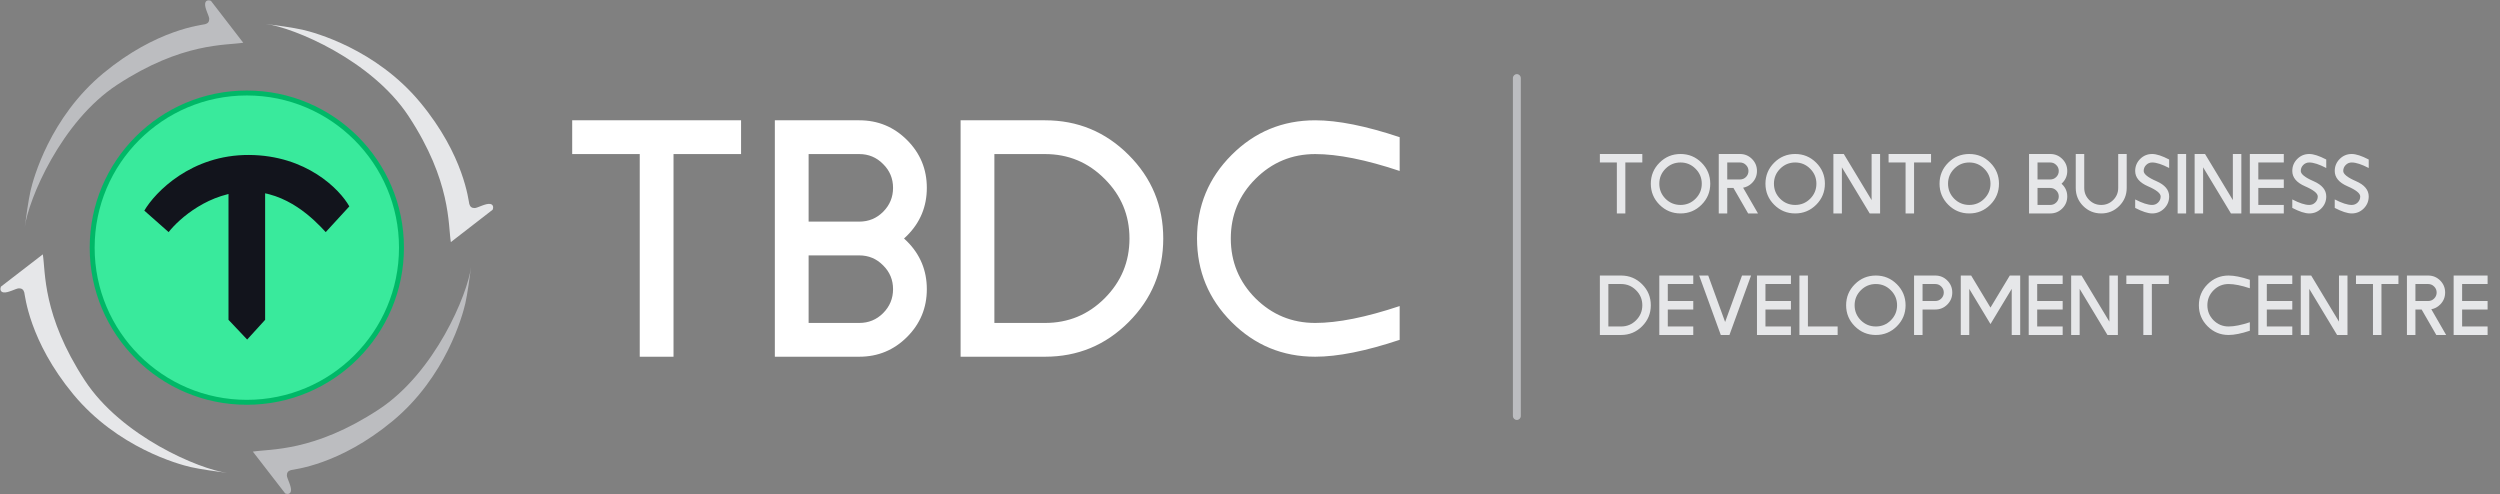 <svg width="253" height="50" viewBox="0 0 253 50" fill="none" xmlns="http://www.w3.org/2000/svg">
<rect x="0" y="0" width="253" height="50" fill="#808080" stroke="none"/>
<path d="M49.858 21.222L45.626 24.5C45.336 22.757 45.678 18.345 41.352 11.761C37.618 6.078 29.716 2.785 26.913 2.426C27.867 2.548 29.693 2.799 30.605 3.006C31.834 3.286 38.033 4.957 42.514 10.351C46.995 15.745 47.41 20.351 47.493 20.641C47.576 20.931 47.742 21.056 48.032 21.056C48.323 21.056 49.153 20.558 49.609 20.641C49.974 20.707 49.927 21.056 49.858 21.222Z" fill="#E6E7E9"/>
<path d="M28.863 49.938L25.588 45.704C27.331 45.414 31.742 45.76 38.329 41.439C44.015 37.709 47.313 29.809 47.675 27.006C47.552 27.96 47.3 29.786 47.092 30.698C46.811 31.927 45.136 38.124 39.739 42.602C34.342 47.079 29.736 47.491 29.445 47.574C29.155 47.656 29.03 47.822 29.03 48.113C29.03 48.403 29.527 49.233 29.444 49.69C29.377 50.055 29.029 50.008 28.863 49.938Z" fill="#BCBDC0"/>
<path d="M21.346 0.085L24.615 4.324C22.872 4.611 18.461 4.26 11.868 8.573C6.178 12.296 2.869 20.191 2.504 22.994C2.628 22.04 2.883 20.214 3.092 19.302C3.374 18.074 5.057 11.879 10.46 7.408C15.863 2.938 20.47 2.532 20.76 2.449C21.051 2.367 21.175 2.201 21.176 1.911C21.177 1.62 20.68 0.79 20.764 0.333C20.831 -0.032 21.18 0.016 21.346 0.085Z" fill="#BCBDC0"/>
<path d="M0.093 29.008L4.333 25.74C4.62 27.483 4.266 31.895 8.576 38.489C12.297 44.181 20.191 47.493 22.994 47.859C22.04 47.734 20.214 47.479 19.302 47.269C18.074 46.987 11.88 45.301 7.411 39.897C2.943 34.492 2.539 29.885 2.457 29.594C2.375 29.304 2.209 29.179 1.918 29.178C1.628 29.177 0.797 29.673 0.341 29.589C-0.024 29.522 0.024 29.174 0.093 29.008Z" fill="#E6E7E9"/>
<path d="M24.979 40.713C33.622 40.713 40.629 33.706 40.629 25.062C40.629 16.419 33.622 9.412 24.979 9.412C16.335 9.412 9.328 16.419 9.328 25.062C9.328 33.706 16.335 40.713 24.979 40.713Z" fill="#39EA9C" stroke="#00B867" stroke-width="0.5"/>
<path d="M35.352 20.887L32.963 23.489C31.787 22.206 29.042 19.39 25.192 19.39C21.199 19.39 18.11 22.146 17.065 23.489L14.605 21.315C15.71 19.425 19.375 15.654 25.192 15.682C31.01 15.711 34.389 19.164 35.352 20.887Z" fill="#12141C"/>
<path d="M23.124 18.998V32.366L25.013 34.362L26.831 32.366V18.998H23.124Z" fill="#12141C"/>
<path d="M74.996 12.174V15.592H68.16V36.1H64.742V15.592H57.906V12.174H74.996ZM86.959 12.174C88.85 12.174 90.462 12.841 91.795 14.174C93.128 15.507 93.795 17.119 93.795 19.01C93.795 20.901 93.128 22.513 91.795 23.846C91.693 23.949 91.59 24.046 91.488 24.137C91.59 24.228 91.693 24.325 91.795 24.427C93.128 25.761 93.795 27.373 93.795 29.264C93.795 31.155 93.128 32.767 91.795 34.1C90.462 35.433 88.85 36.1 86.959 36.1H78.414V12.174H86.959ZM81.832 25.846V32.682H86.959C87.904 32.682 88.708 32.352 89.369 31.691C90.041 31.018 90.377 30.209 90.377 29.264C90.377 28.318 90.041 27.515 89.369 26.854C88.708 26.182 87.904 25.846 86.959 25.846H81.832ZM86.959 15.592H81.832V22.428H86.959C87.904 22.428 88.708 22.098 89.369 21.437C90.041 20.765 90.377 19.956 90.377 19.01C90.377 18.064 90.041 17.261 89.369 16.6C88.708 15.928 87.904 15.592 86.959 15.592ZM105.758 12.174C109.062 12.174 111.882 13.342 114.217 15.678C116.553 18.013 117.721 20.833 117.721 24.137C117.721 27.441 116.553 30.261 114.217 32.596C111.882 34.932 109.062 36.1 105.758 36.1H97.213V12.174H105.758ZM105.758 32.682C108.116 32.682 110.127 31.85 111.79 30.187C113.465 28.512 114.303 26.495 114.303 24.137C114.303 21.779 113.465 19.768 111.79 18.104C110.127 16.429 108.116 15.592 105.758 15.592H100.631V32.682H105.758ZM133.101 12.174C135.38 12.174 138.228 12.744 141.646 13.883V17.301C138.228 16.162 135.38 15.592 133.101 15.592C130.743 15.592 128.726 16.429 127.052 18.104C125.388 19.768 124.557 21.779 124.557 24.137C124.557 26.495 125.388 28.512 127.052 30.187C128.726 31.85 130.743 32.682 133.101 32.682C135.38 32.682 138.228 32.112 141.646 30.973V34.391C138.228 35.53 135.38 36.1 133.101 36.1C129.797 36.1 126.978 34.932 124.642 32.596C122.306 30.261 121.139 27.441 121.139 24.137C121.139 20.833 122.306 18.013 124.642 15.678C126.978 13.342 129.797 12.174 133.101 12.174Z" fill="white"/>
<path d="M153.906 7.9C153.906 7.679 153.727 7.5 153.506 7.5C153.285 7.5 153.106 7.679 153.106 7.9V42.1C153.106 42.321 153.285 42.5 153.506 42.5C153.727 42.5 153.906 42.321 153.906 42.1V7.9Z" fill="#BCBDC0"/>
<path d="M166.203 15.584V16.443H164.484V21.6H163.625V16.443H161.906V15.584H166.203ZM170.07 21.6C169.239 21.6 168.531 21.306 167.943 20.719C167.356 20.131 167.062 19.422 167.062 18.592C167.062 17.761 167.356 17.052 167.943 16.465C168.531 15.878 169.239 15.584 170.07 15.584C170.901 15.584 171.61 15.878 172.197 16.465C172.784 17.052 173.078 17.761 173.078 18.592C173.078 19.422 172.784 20.131 172.197 20.719C171.61 21.306 170.901 21.6 170.07 21.6ZM170.07 16.443C169.477 16.443 168.97 16.654 168.549 17.075C168.131 17.493 167.922 17.999 167.922 18.592C167.922 19.185 168.131 19.692 168.549 20.113C168.97 20.531 169.477 20.74 170.07 20.74C170.663 20.74 171.169 20.531 171.587 20.113C172.008 19.692 172.219 19.185 172.219 18.592C172.219 17.999 172.008 17.493 171.587 17.075C171.169 16.654 170.663 16.443 170.07 16.443ZM176.086 15.584C176.561 15.584 176.967 15.752 177.302 16.087C177.637 16.422 177.805 16.827 177.805 17.303C177.805 17.778 177.637 18.184 177.302 18.519C177.044 18.777 176.745 18.936 176.404 18.996L177.908 21.6H176.911L175.424 19.021H174.797V21.6H173.937V15.584H176.086ZM176.086 16.443H174.797V18.162H176.086C176.324 18.162 176.526 18.079 176.692 17.913C176.861 17.744 176.945 17.541 176.945 17.303C176.945 17.065 176.861 16.863 176.692 16.697C176.526 16.528 176.324 16.443 176.086 16.443ZM181.672 21.6C180.841 21.6 180.132 21.306 179.545 20.719C178.958 20.131 178.664 19.422 178.664 18.592C178.664 17.761 178.958 17.052 179.545 16.465C180.132 15.878 180.841 15.584 181.672 15.584C182.503 15.584 183.212 15.878 183.799 16.465C184.386 17.052 184.68 17.761 184.68 18.592C184.68 19.422 184.386 20.131 183.799 20.719C183.212 21.306 182.503 21.6 181.672 21.6ZM181.672 16.443C181.079 16.443 180.572 16.654 180.151 17.075C179.732 17.493 179.523 17.999 179.523 18.592C179.523 19.185 179.732 19.692 180.151 20.113C180.572 20.531 181.079 20.74 181.672 20.74C182.265 20.74 182.77 20.531 183.189 20.113C183.61 19.692 183.82 19.185 183.82 18.592C183.82 17.999 183.61 17.493 183.189 17.075C182.77 16.654 182.265 16.443 181.672 16.443ZM186.398 16.933V21.6H185.539V15.584H186.592L189.406 20.25V15.584H190.266V21.6H189.213L186.398 16.933ZM195.422 15.584V16.443H193.703V21.6H192.844V16.443H191.125V15.584H195.422ZM199.289 21.6C198.458 21.6 197.749 21.306 197.162 20.719C196.575 20.131 196.281 19.422 196.281 18.592C196.281 17.761 196.575 17.052 197.162 16.465C197.749 15.878 198.458 15.584 199.289 15.584C200.12 15.584 200.829 15.878 201.416 16.465C202.003 17.052 202.297 17.761 202.297 18.592C202.297 19.422 202.003 20.131 201.416 20.719C200.829 21.306 200.12 21.6 199.289 21.6ZM199.289 16.443C198.696 16.443 198.189 16.654 197.768 17.075C197.35 17.493 197.141 17.999 197.141 18.592C197.141 19.185 197.35 19.692 197.768 20.113C198.189 20.531 198.696 20.74 199.289 20.74C199.882 20.74 200.388 20.531 200.806 20.113C201.227 19.692 201.437 19.185 201.437 18.592C201.437 17.999 201.227 17.493 200.806 17.075C200.388 16.654 199.882 16.443 199.289 16.443ZM207.487 15.584C207.963 15.584 208.368 15.752 208.703 16.087C209.039 16.422 209.206 16.827 209.206 17.303C209.206 17.778 209.039 18.184 208.703 18.519C208.678 18.545 208.652 18.569 208.626 18.592C208.652 18.615 208.678 18.639 208.703 18.665C209.039 19 209.206 19.405 209.206 19.881C209.206 20.356 209.039 20.762 208.703 21.097C208.368 21.432 207.963 21.6 207.487 21.6H205.339V15.584H207.487ZM206.198 19.021V20.74H207.487C207.725 20.74 207.927 20.657 208.093 20.491C208.262 20.322 208.347 20.119 208.347 19.881C208.347 19.643 208.262 19.441 208.093 19.275C207.927 19.106 207.725 19.021 207.487 19.021H206.198ZM207.487 16.443H206.198V18.162H207.487C207.725 18.162 207.927 18.079 208.093 17.913C208.262 17.744 208.347 17.541 208.347 17.303C208.347 17.065 208.262 16.863 208.093 16.697C207.927 16.528 207.725 16.443 207.487 16.443ZM210.066 19.021V15.584H210.925V19.021C210.925 19.497 211.092 19.902 211.428 20.238C211.763 20.573 212.168 20.74 212.644 20.74C213.119 20.74 213.525 20.573 213.86 20.238C214.195 19.902 214.362 19.497 214.362 19.021V15.584H215.222V19.021C215.222 19.735 214.97 20.343 214.466 20.848C213.964 21.349 213.357 21.6 212.644 21.6C211.93 21.6 211.322 21.349 210.817 20.848C210.316 20.343 210.066 19.735 210.066 19.021ZM217.8 15.584C218.23 15.584 218.803 15.77 219.519 16.143V17.002C218.803 16.63 218.23 16.443 217.8 16.443C217.562 16.443 217.359 16.528 217.19 16.697C217.024 16.863 216.941 17.065 216.941 17.303C216.941 17.618 217.37 17.962 218.23 18.334C219.089 18.706 219.519 19.222 219.519 19.881C219.519 20.356 219.351 20.762 219.016 21.097C218.681 21.432 218.275 21.6 217.8 21.6C217.37 21.6 216.797 21.413 216.081 21.041V20.182C216.797 20.554 217.37 20.74 217.8 20.74C218.038 20.74 218.24 20.657 218.406 20.491C218.575 20.322 218.659 20.119 218.659 19.881C218.659 19.566 218.23 19.222 217.37 18.85C216.511 18.477 216.081 17.962 216.081 17.303C216.081 16.827 216.249 16.422 216.584 16.087C216.919 15.752 217.324 15.584 217.8 15.584ZM221.237 21.6H220.378V15.584H221.237V21.6ZM222.956 16.933V21.6H222.097V15.584H223.15L225.964 20.25V15.584H226.823V21.6H225.771L222.956 16.933ZM231.12 15.584V16.443H228.542V18.162H231.12V19.021H228.542V20.74H231.12V21.6H227.683V15.584H231.12ZM233.698 15.584C234.128 15.584 234.701 15.77 235.417 16.143V17.002C234.701 16.63 234.128 16.443 233.698 16.443C233.461 16.443 233.257 16.528 233.088 16.697C232.922 16.863 232.839 17.065 232.839 17.303C232.839 17.618 233.269 17.962 234.128 18.334C234.987 18.706 235.417 19.222 235.417 19.881C235.417 20.356 235.25 20.762 234.914 21.097C234.579 21.432 234.174 21.6 233.698 21.6C233.269 21.6 232.696 21.413 231.98 21.041V20.182C232.696 20.554 233.269 20.74 233.698 20.74C233.936 20.74 234.138 20.657 234.304 20.491C234.473 20.322 234.558 20.119 234.558 19.881C234.558 19.566 234.128 19.222 233.269 18.85C232.409 18.477 231.98 17.962 231.98 17.303C231.98 16.827 232.147 16.422 232.482 16.087C232.817 15.752 233.223 15.584 233.698 15.584ZM237.995 15.584C238.425 15.584 238.998 15.77 239.714 16.143V17.002C238.998 16.63 238.425 16.443 237.995 16.443C237.757 16.443 237.554 16.528 237.385 16.697C237.219 16.863 237.136 17.065 237.136 17.303C237.136 17.618 237.566 17.962 238.425 18.334C239.284 18.706 239.714 19.222 239.714 19.881C239.714 20.356 239.546 20.762 239.211 21.097C238.876 21.432 238.471 21.6 237.995 21.6C237.566 21.6 236.993 21.413 236.276 21.041V20.182C236.993 20.554 237.566 20.74 237.995 20.74C238.233 20.74 238.435 20.657 238.601 20.491C238.77 20.322 238.855 20.119 238.855 19.881C238.855 19.566 238.425 19.222 237.566 18.85C236.706 18.477 236.276 17.962 236.276 17.303C236.276 16.827 236.444 16.422 236.779 16.087C237.114 15.752 237.52 15.584 237.995 15.584ZM164.055 27.884C164.885 27.884 165.594 28.178 166.182 28.765C166.769 29.352 167.062 30.061 167.062 30.892C167.062 31.723 166.769 32.431 166.182 33.019C165.594 33.606 164.885 33.9 164.055 33.9H161.906V27.884H164.055ZM164.055 33.04C164.648 33.04 165.153 32.831 165.571 32.413C165.992 31.992 166.203 31.485 166.203 30.892C166.203 30.299 165.992 29.793 165.571 29.375C165.153 28.954 164.648 28.743 164.055 28.743H162.766V33.04H164.055ZM171.359 27.884V28.743H168.781V30.462H171.359V31.322H168.781V33.04H171.359V33.9H167.922V27.884H171.359ZM175.02 33.9H174.144L171.957 27.884H172.872L174.582 32.585L176.292 27.884H177.207L175.02 33.9ZM181.242 27.884V28.743H178.664V30.462H181.242V31.322H178.664V33.04H181.242V33.9H177.805V27.884H181.242ZM182.961 33.04H185.969V33.9H182.101V27.884H182.961V33.04ZM189.836 33.9C189.005 33.9 188.296 33.606 187.709 33.019C187.122 32.431 186.828 31.723 186.828 30.892C186.828 30.061 187.122 29.352 187.709 28.765C188.296 28.178 189.005 27.884 189.836 27.884C190.667 27.884 191.376 28.178 191.963 28.765C192.55 29.352 192.844 30.061 192.844 30.892C192.844 31.723 192.55 32.431 191.963 33.019C191.376 33.606 190.667 33.9 189.836 33.9ZM189.836 28.743C189.243 28.743 188.736 28.954 188.315 29.375C187.897 29.793 187.687 30.299 187.687 30.892C187.687 31.485 187.897 31.992 188.315 32.413C188.736 32.831 189.243 33.04 189.836 33.04C190.429 33.04 190.934 32.831 191.353 32.413C191.774 31.992 191.984 31.485 191.984 30.892C191.984 30.299 191.774 29.793 191.353 29.375C190.934 28.954 190.429 28.743 189.836 28.743ZM195.851 27.884C196.327 27.884 196.732 28.052 197.067 28.387C197.403 28.722 197.57 29.127 197.57 29.603C197.57 30.078 197.403 30.484 197.067 30.819C196.732 31.154 196.327 31.322 195.851 31.322H194.562V33.9H193.703V27.884H195.851ZM195.851 28.743H194.562V30.462H195.851C196.089 30.462 196.291 30.379 196.457 30.213C196.626 30.044 196.711 29.84 196.711 29.603C196.711 29.365 196.626 29.163 196.457 28.997C196.291 28.828 196.089 28.743 195.851 28.743ZM199.289 29.233V33.9H198.43V27.884H199.482L201.437 31.128L203.392 27.884H204.445V33.9H203.586V29.233L201.437 32.795L199.289 29.233ZM208.742 27.884V28.743H206.164V30.462H208.742V31.322H206.164V33.04H208.742V33.9H205.305V27.884H208.742ZM210.461 29.233V33.9H209.601V27.884H210.654L213.469 32.55V27.884H214.328V33.9H213.275L210.461 29.233ZM219.484 27.884V28.743H217.766V33.9H216.906V28.743H215.187V27.884H219.484ZM225.534 27.884C226.107 27.884 226.823 28.027 227.683 28.314V29.173C226.823 28.887 226.107 28.743 225.534 28.743C224.941 28.743 224.434 28.954 224.013 29.375C223.595 29.793 223.386 30.299 223.386 30.892C223.386 31.485 223.595 31.992 224.013 32.413C224.434 32.831 224.941 33.04 225.534 33.04C226.107 33.04 226.823 32.897 227.683 32.611V33.47C226.823 33.756 226.107 33.9 225.534 33.9C224.704 33.9 223.995 33.606 223.407 33.019C222.82 32.431 222.526 31.723 222.526 30.892C222.526 30.061 222.82 29.352 223.407 28.765C223.995 28.178 224.704 27.884 225.534 27.884ZM231.98 27.884V28.743H229.401V30.462H231.98V31.322H229.401V33.04H231.98V33.9H228.542V27.884H231.98ZM233.698 29.233V33.9H232.839V27.884H233.892L236.706 32.55V27.884H237.566V33.9H236.513L233.698 29.233ZM242.722 27.884V28.743H241.003V33.9H240.144V28.743H238.425V27.884H242.722ZM245.73 27.884C246.205 27.884 246.61 28.052 246.946 28.387C247.281 28.722 247.448 29.127 247.448 29.603C247.448 30.078 247.281 30.484 246.946 30.819C246.688 31.077 246.388 31.236 246.048 31.296L247.551 33.9H246.555L245.068 31.322H244.441V33.9H243.581V27.884H245.73ZM245.73 28.743H244.441V30.462H245.73C245.967 30.462 246.169 30.379 246.335 30.213C246.504 30.044 246.589 29.84 246.589 29.603C246.589 29.365 246.504 29.163 246.335 28.997C246.169 28.828 245.967 28.743 245.73 28.743ZM251.745 27.884V28.743H249.167V30.462H251.745V31.322H249.167V33.04H251.745V33.9H248.308V27.884H251.745Z" fill="#E6E7E9"/>
</svg>
